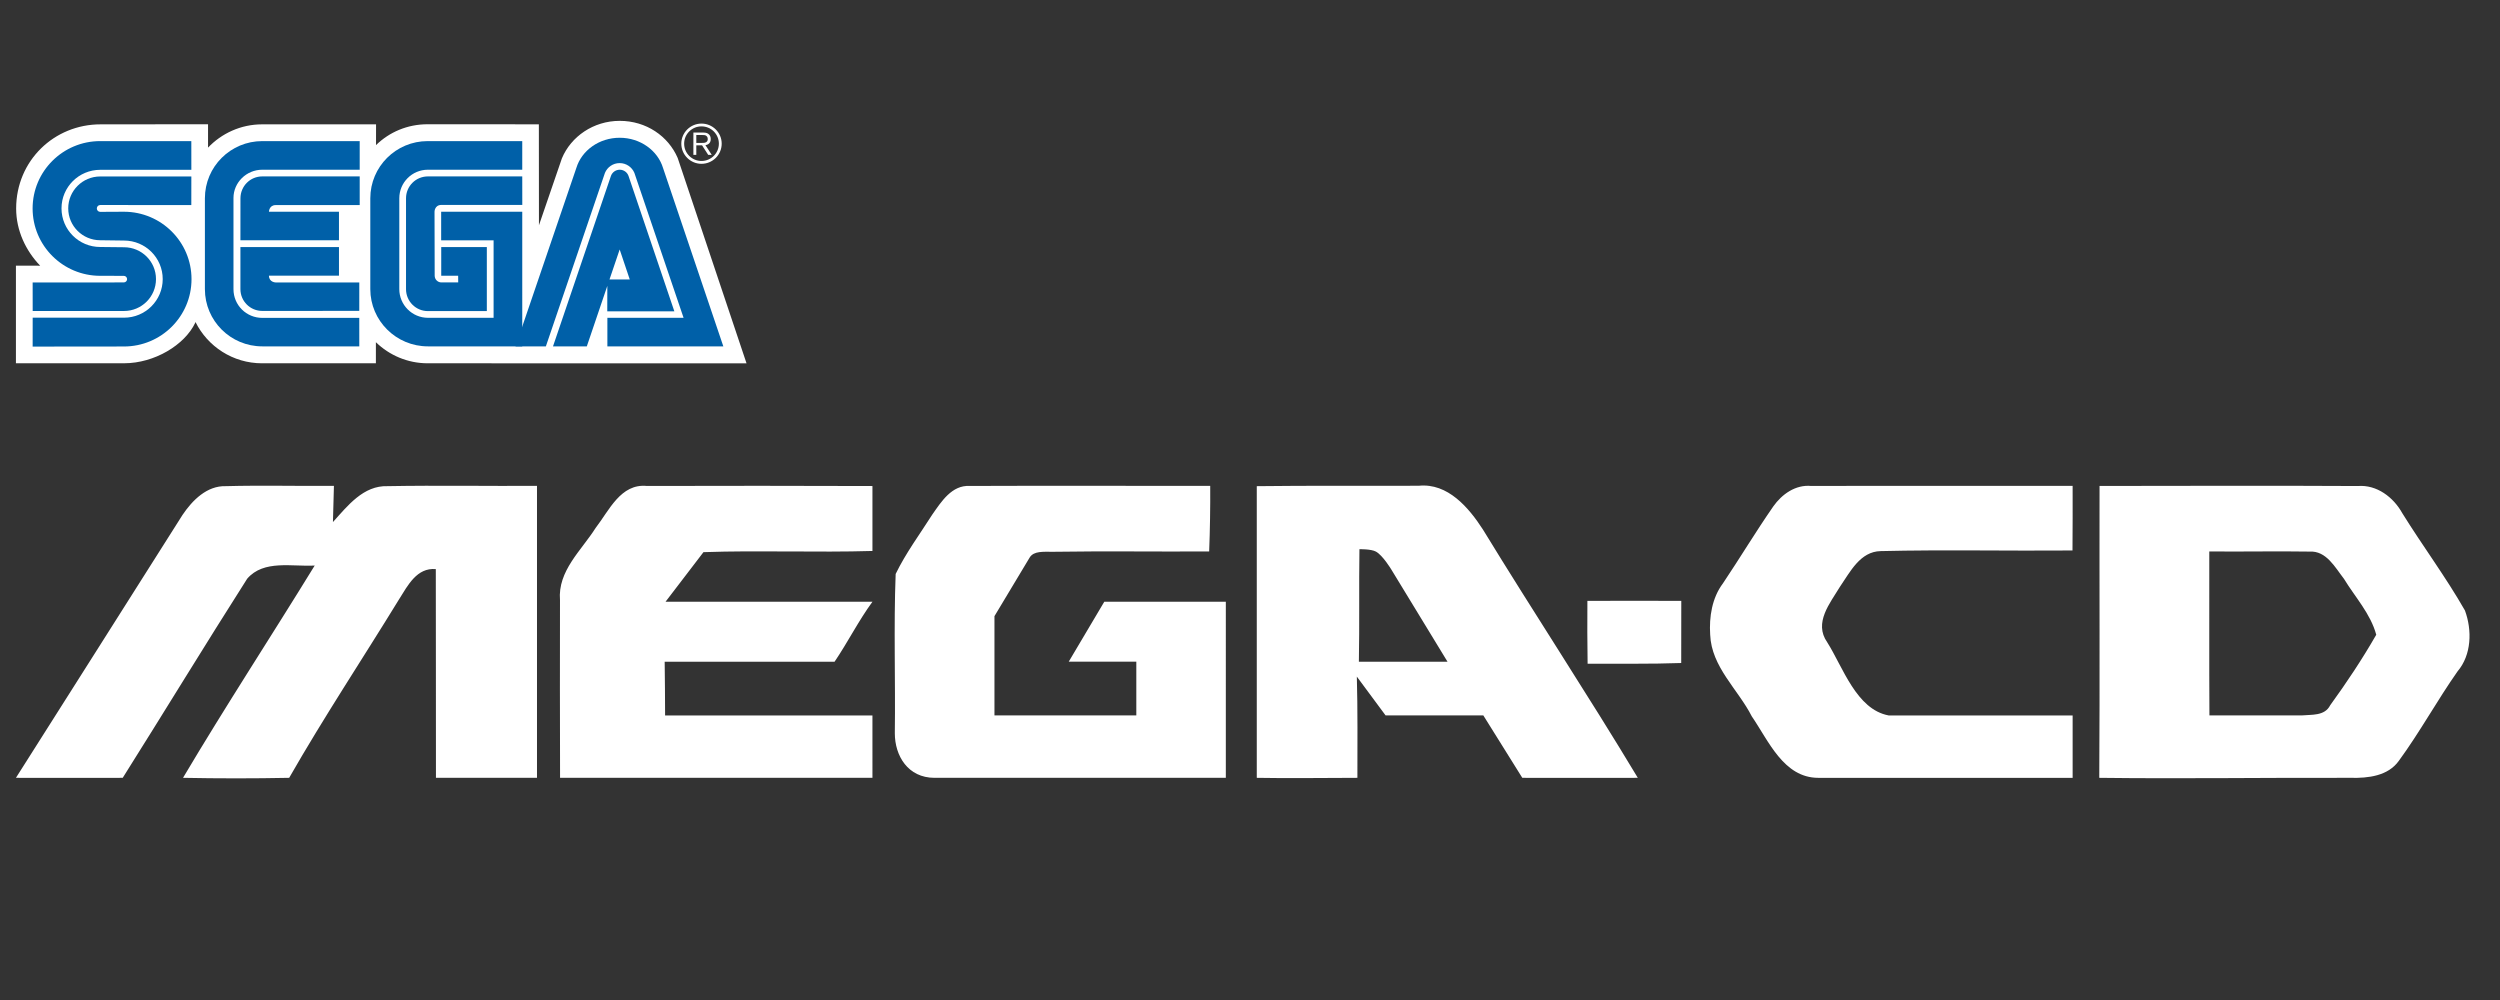 <?xml version="1.0" encoding="UTF-8" standalone="no"?>
<svg
   xmlns:dc="http://purl.org/dc/elements/1.1/"
   xmlns:cc="http://creativecommons.org/ns#"
   xmlns:rdf="http://www.w3.org/1999/02/22-rdf-syntax-ns#"
   xmlns:svg="http://www.w3.org/2000/svg"
   xmlns="http://www.w3.org/2000/svg"
   xmlns:sodipodi="http://sodipodi.sourceforge.net/DTD/sodipodi-0.dtd"
   xmlns:inkscape="http://www.inkscape.org/namespaces/inkscape"
   width="500"
   height="200"
   viewBox="0 0 500 200"
   version="1.1"
   id="svg296"
   sodipodi:docname="segacd.svg"
   inkscape:version="0.92.5 (2060ec1f9f, 2020-04-08)">
  <rect x="0" y="0" width="500" height="200" fill="#333333" stroke="none"/>
  <defs
     id="defs300" />
  <sodipodi:namedview
     pagecolor="#ffffff"
     bordercolor="#666666"
     borderopacity="1"
     objecttolerance="10"
     gridtolerance="10"
     guidetolerance="10"
     inkscape:pageopacity="0"
     inkscape:pageshadow="2"
     inkscape:window-width="1366"
     inkscape:window-height="740"
     id="namedview298"
     showgrid="false"
     inkscape:pagecheckerboard="true"
     inkscape:zoom="1.2560484"
     inkscape:cx="232.5"
     inkscape:cy="62.5"
     inkscape:window-x="0"
     inkscape:window-y="0"
     inkscape:window-maximized="1"
     inkscape:current-layer="svg296" />
  <title
     id="title268">mainlogo</title>
  <g
     id="Page-1"
     style="fill:none;fill-rule:evenodd;stroke:none;stroke-width:1"
     transform="matrix(1.057,0,0,1.057,3.185,24.171)">
    <g
       id="mainlogo"
       style="fill-rule:nonzero">
      <path
         d="m 297.344,90.829 c 5.917,-0.027 11.835,-0.027 17.766,0 0,3.927 0,7.841 -0.013,11.755 -5.904,0.212 -11.808,0.106 -17.712,0.133 -0.066,-3.968 -0.066,-7.922 -0.04,-11.888 z M 394.252,69.083 c 16.293,-0.013 32.572,-0.08 48.865,0.013 3.596,-0.292 6.753,2.123 8.425,5.148 3.848,6.196 8.226,12.06 11.848,18.402 1.367,3.715 1.274,8.385 -1.406,11.53 -3.874,5.519 -7.112,11.463 -11.092,16.903 -2.043,2.892 -5.825,3.31 -9.102,3.23 -15.855,-0.053 -31.723,0.199 -47.592,0 0.119,-18.416 0.013,-36.812 0.053,-55.226 z m 20.764,12.391 c 0.026,10.296 -0.04,20.732 0.026,31.028 h 17.421 c 1.897,-0.186 4.378,0.151 5.427,-1.919 3.118,-4.299 6.077,-8.743 8.717,-13.347 -1.075,-3.98 -3.994,-7.112 -6.103,-10.574 -1.685,-2.163 -3.343,-5.36 -6.528,-5.161 -6.329,-0.105 -12.644,0.041 -18.96,-0.027 z m -82.512,-8.503 c 1.645,-2.335 4.232,-4.179 7.218,-3.887 16.479,-0.053 32.957,0 49.436,-0.013 0,4.073 0.013,8.146 -0.026,12.22 -12.087,0.106 -24.187,-0.172 -36.274,0.119 -3.914,0.066 -5.798,3.954 -7.722,6.74 -1.884,3.131 -5.002,6.82 -2.415,10.508 2.972,4.697 5.506,12.704 11.623,13.845 h 34.815 c 0,4.418 0.013,7.389 0,11.808 -16.041,-0.013 -32.095,0.04 -48.136,0 -6.554,-0.013 -9.394,-7.011 -12.578,-11.642 -2.627,-5.148 -7.629,-9.327 -7.868,-15.457 -0.212,-3.343 0.345,-6.952 2.415,-9.699 3.224,-4.803 6.209,-9.778 9.513,-14.541 z m -97.717,-3.848 c 10.216,-0.133 20.446,-0.027 30.662,-0.08 5.48,-0.544 9.447,4.126 12.127,8.279 9.659,15.802 19.769,31.119 29.309,46.987 -6.966,-0.026 -14.891,0.04 -21.857,0 l -7.372,-11.808 h -18.495 l -5.44,-7.344 c 0.172,6.422 0.106,12.73 0.106,19.151 -6.355,0 -12.697,0.119 -19.039,0 -0.013,-18.416 -0.013,-36.771 0,-55.187 z m 19.424,11.928 c -0.106,6.926 0.026,14.361 -0.106,21.286 h 16.77 l -10.643,-17.465 c 0,0 -1.6,-2.656 -2.899,-3.369 -0.922,-0.506 -3.122,-0.452 -3.122,-0.452 z m -80.814,-6.569 c 1.698,-2.415 3.688,-5.612 7.098,-5.4 15.165,-0.066 30.33,0 45.482,-0.013 0.026,4.14 -0.04,8.279 -0.199,12.405 -9.858,0.066 -19.703,-0.093 -29.547,0.066 -1.865,0 -3.616,-0.167 -4.397,1.054 l -6.681,11.126 v 18.782 h 26.841 v -10.165 h -12.79 l 6.727,-11.343 h 23 V 124.31 h -55.108 c -5.059,0 -7.523,-4.187 -7.523,-8.432 0.133,-10.044 -0.226,-20.114 0.159,-30.144 1.924,-3.966 4.577,-7.535 6.939,-11.251 z m -63.712,2.549 c 2.547,-3.277 4.737,-8.452 9.712,-7.947 14.117,-0.04 28.552,-0.04 42.669,0.013 v 12.286 c -10.521,0.318 -21.467,-0.146 -31.975,0.226 l -7.178,9.386 h 39.153 c -2.614,3.556 -4.684,7.694 -7.165,11.343 h -32.148 c 0.053,3.463 0.066,6.689 0.08,10.165 h 39.233 V 124.31 H 102.958 c -0.026,-11.264 -0.04,-22.336 -0.013,-33.613 -0.451,-5.547 4.033,-9.38 6.74,-13.666 z M 31.524,74.561 c 1.857,-2.76 4.617,-5.559 8.213,-5.44 6.806,-0.186 13.613,0 20.432,-0.053 -0.053,2.282 -0.106,4.564 -0.186,6.846 2.773,-3.065 5.758,-6.952 10.349,-6.793 9.42,-0.172 18.84,0 28.26,-0.053 0,18.416 0.013,36.812 0,55.241 -6.369,0.013 -12.75,0 -19.119,0 -0.027,-13.175 0.013,-26.317 -0.027,-39.492 -3.582,-0.318 -5.294,3.091 -6.913,5.652 -6.926,11.304 -14.25,22.337 -20.83,33.84 -6.7,0.133 -13.387,0.133 -20.087,0 C 39.657,110.75 48.281,97.581 56.534,84.141 52.315,84.393 46.888,82.987 43.757,86.635 35.796,99.133 28.101,111.772 20.207,124.31 13.467,124.283 6.74,124.35 0,124.31 10.495,107.712 21.043,91.173 31.524,74.561 Z"
         id="path4895"
         inkscape:connector-curvature="0"
         style="fill:#ffffff" />
      <g
         id="SEGA_logo">
        <path
           d="m 68.11,41.884 c 2.538,2.465 5.999,3.989 9.816,3.989 l 60.314,0.007 L 125.214,7.019 C 123.435,2.891 119.261,-5.6249995e-7 114.248,-5.6249995e-7 109.256,-5.6249995e-7 105.019,2.986 103.306,7.097 L 98.964,19.755 98.947,0.654 77.884,0.643 c -3.807,0 -7.229,1.486 -9.75,3.943 l 0.007,-3.926 H 46.576 c -4.017,0 -7.67,1.713 -10.225,4.405 V 0.643 L 16.025,0.661 C 7.25,0.653 0.053,7.512 0.042,16.581 c 0,4.198 1.835,8.006 4.541,10.827 L 0,27.401 v 18.472 l 20.479,-0.004 c 5.754,-0.007 11.456,-3.479 13.438,-7.638 l 0.059,-0.171 c 2.29,4.625 7.068,7.813 12.599,7.813 l 21.535,-0.004 v -3.985"
           id="Path"
           inkscape:connector-curvature="0"
           style="fill:#ffffff" />
        <path
           d="M 3.164,42.712 20.433,42.694 c 7.065,0 12.791,-5.708 12.791,-12.742 0,-7.047 -5.726,-12.756 -12.791,-12.756 l -4.485,0.024 c -0.353,0 -0.64,-0.29 -0.64,-0.647 0,-0.357 0.287,-0.647 0.64,-0.647 l 17.238,0.004 0.007,-5.408 H 15.945 c -3.335,0 -6.048,2.709 -6.048,6.037 0,3.332 2.713,6.03 6.048,6.03 l 4.506,0.059 c 4.048,0 7.324,3.265 7.324,7.293 0,4.031 -3.275,7.303 -7.324,7.303 H 3.171 l -0.007,5.467"
           id="path272"
           inkscape:connector-curvature="0"
           style="fill:#0060a8" />
        <path
           d="M 3.171,35.976 H 20.451 c 3.345,0 6.051,-2.698 6.051,-6.034 0,-3.332 -2.706,-6.027 -6.051,-6.027 l -4.506,-0.049 c -4.041,0 -7.32,-3.268 -7.32,-7.306 0,-4.027 3.279,-7.296 7.32,-7.296 l 17.249,-0.004 -0.007,-5.429 H 15.948 c -7.058,0 -12.791,5.702 -12.791,12.743 0,7.041 5.733,12.746 12.791,12.746 l 4.461,0.007 c 0.339,0 0.626,0.276 0.626,0.626 0,0.343 -0.287,0.619 -0.626,0.619 l -17.245,0.014 0.007,5.39"
           id="path274"
           inkscape:connector-curvature="0"
           style="fill:#0060a8" />
        <path
           d="m 46.614,37.28 c -2.996,0 -5.45,-2.388 -5.45,-5.437 V 14.592 c 0,-2.933 2.454,-5.345 5.45,-5.345 l 18.433,0.003 V 3.832 H 46.614 c -5.999,0 -10.858,4.842 -10.858,10.82 v 17.192 c 0,5.978 4.859,10.827 10.858,10.827 l 18.356,0.007 -0.004,-5.405 -18.353,0.006"
           id="path276"
           inkscape:connector-curvature="0"
           style="fill:#0060a8" />
        <path
           d="m 42.485,14.651 c 0,-2.286 1.839,-4.139 4.129,-4.139 h 18.433 v 5.425 H 49.166 c -1.272,0 -1.29,1.262 -1.29,1.262 h 13.249 v 5.401 H 42.478 l 0.006,-7.95"
           id="path278"
           inkscape:connector-curvature="0"
           style="fill:#0060a8" />
        <path
           d="m 46.614,35.965 c -2.283,0 -4.136,-1.842 -4.136,-4.122 v -7.957 h 18.647 v 5.412 H 47.875 c 0.018,1.272 1.29,1.279 1.29,1.279 h 15.805 l -0.004,5.38 -18.352,0.007"
           id="path280"
           inkscape:connector-curvature="0"
           style="fill:#0060a8" />
        <path
           d="m 77.965,37.266 c -2.986,0 -5.425,-2.433 -5.425,-5.423 V 14.651 c 0,-2.992 2.422,-5.405 5.411,-5.405 H 95.804 V 3.832 H 77.909 c -5.996,0 -10.855,4.842 -10.855,10.82 v 17.192 c 0,5.978 4.901,10.827 10.897,10.827 l 17.854,0.007 V 17.2 H 80.461 v 5.401 h 9.921 V 37.266 H 77.965"
           id="path282"
           inkscape:connector-curvature="0"
           style="fill:#0060a8" />
        <path
           d="m 73.811,31.843 c 0,2.291 1.853,4.154 4.139,4.154 h 11.152 V 23.88 h -8.628 v 5.419 h 3.202 l 0.01,1.272 H 80.499 c -0.696,0 -1.265,-0.576 -1.265,-1.272 l -0.029,-12.103 c 0,0 -0.004,-1.258 1.28,-1.29 h 15.326 l -0.007,-5.398 -17.854,0.004 c -2.286,0 -4.139,1.853 -4.139,4.139 v 17.192"
           id="path284"
           inkscape:connector-curvature="0"
           style="fill:#0060a8" />
        <path
           d="m 112.58,10.432 c 0.241,-0.688 0.894,-1.185 1.667,-1.185 0.773,0 1.434,0.496 1.668,1.185 l 8.667,25.603 h -12.69 l 0.014,-6.023 h 4.241 l -1.909,-5.674 -6.219,18.335 h -6.397 l 10.96,-32.242"
           id="path286"
           inkscape:connector-curvature="0"
           style="fill:#0060a8" />
        <path
           d="m 126.329,37.266 h -14.417 v 5.407 h 21.94 L 122.442,8.914 c -1,-3.293 -4.296,-5.715 -8.198,-5.715 -3.908,0 -7.194,2.412 -8.201,5.702 L 94.528,42.674 h 5.744 L 111.451,9.845 c 0.454,-1.087 1.524,-1.853 2.783,-1.853 1.252,0 2.328,0.766 2.786,1.846 l 9.309,27.428"
           id="path288"
           inkscape:connector-curvature="0"
           style="fill:#0060a8" />
        <path
           d="m 129.717,8.128 c 1.021,0 1.982,-0.399 2.703,-1.115 0.72,-0.723 1.122,-1.678 1.122,-2.698 0,-1.014 -0.402,-1.965 -1.122,-2.688 -0.72,-0.713 -1.681,-1.111 -2.703,-1.111 -2.101,0 -3.817,1.703 -3.817,3.8 0,1.021 0.399,1.975 1.125,2.698 0.717,0.716 1.675,1.115 2.692,1.115 m -3.279,-3.814 c 0,-0.87 0.335,-1.695 0.961,-2.314 0.623,-0.619 1.447,-0.954 2.318,-0.954 0.881,0 1.706,0.336 2.328,0.954 0.619,0.619 0.962,1.444 0.962,2.314 0,1.807 -1.475,3.275 -3.29,3.275 -0.871,0 -1.696,-0.339 -2.318,-0.958 -0.626,-0.618 -0.961,-1.44 -0.961,-2.317 z"
           id="Shape"
           inkscape:connector-curvature="0"
           style="fill:#ffffff" />
        <path
           d="m 128.738,4.636 v 1.797 h -0.552 V 2.21 h 1.569 c 0.591,0.007 0.937,0.007 1.266,0.255 0.318,0.235 0.451,0.588 0.451,0.979 0,0.986 -0.804,1.115 -1.007,1.157 l 1.189,1.832 h -0.668 l -1.157,-1.797 h -1.091 m 0,-0.465 h 1.122 c 0.179,0 0.347,0 0.514,-0.042 0.392,-0.094 0.531,-0.374 0.531,-0.682 0,-0.112 -0.011,-0.395 -0.252,-0.591 -0.221,-0.185 -0.5,-0.178 -0.825,-0.178 h -1.091 z"
           id="path291"
           inkscape:connector-curvature="0"
           style="fill:#ffffff" />
      </g>
    </g>
  </g>
</svg>
